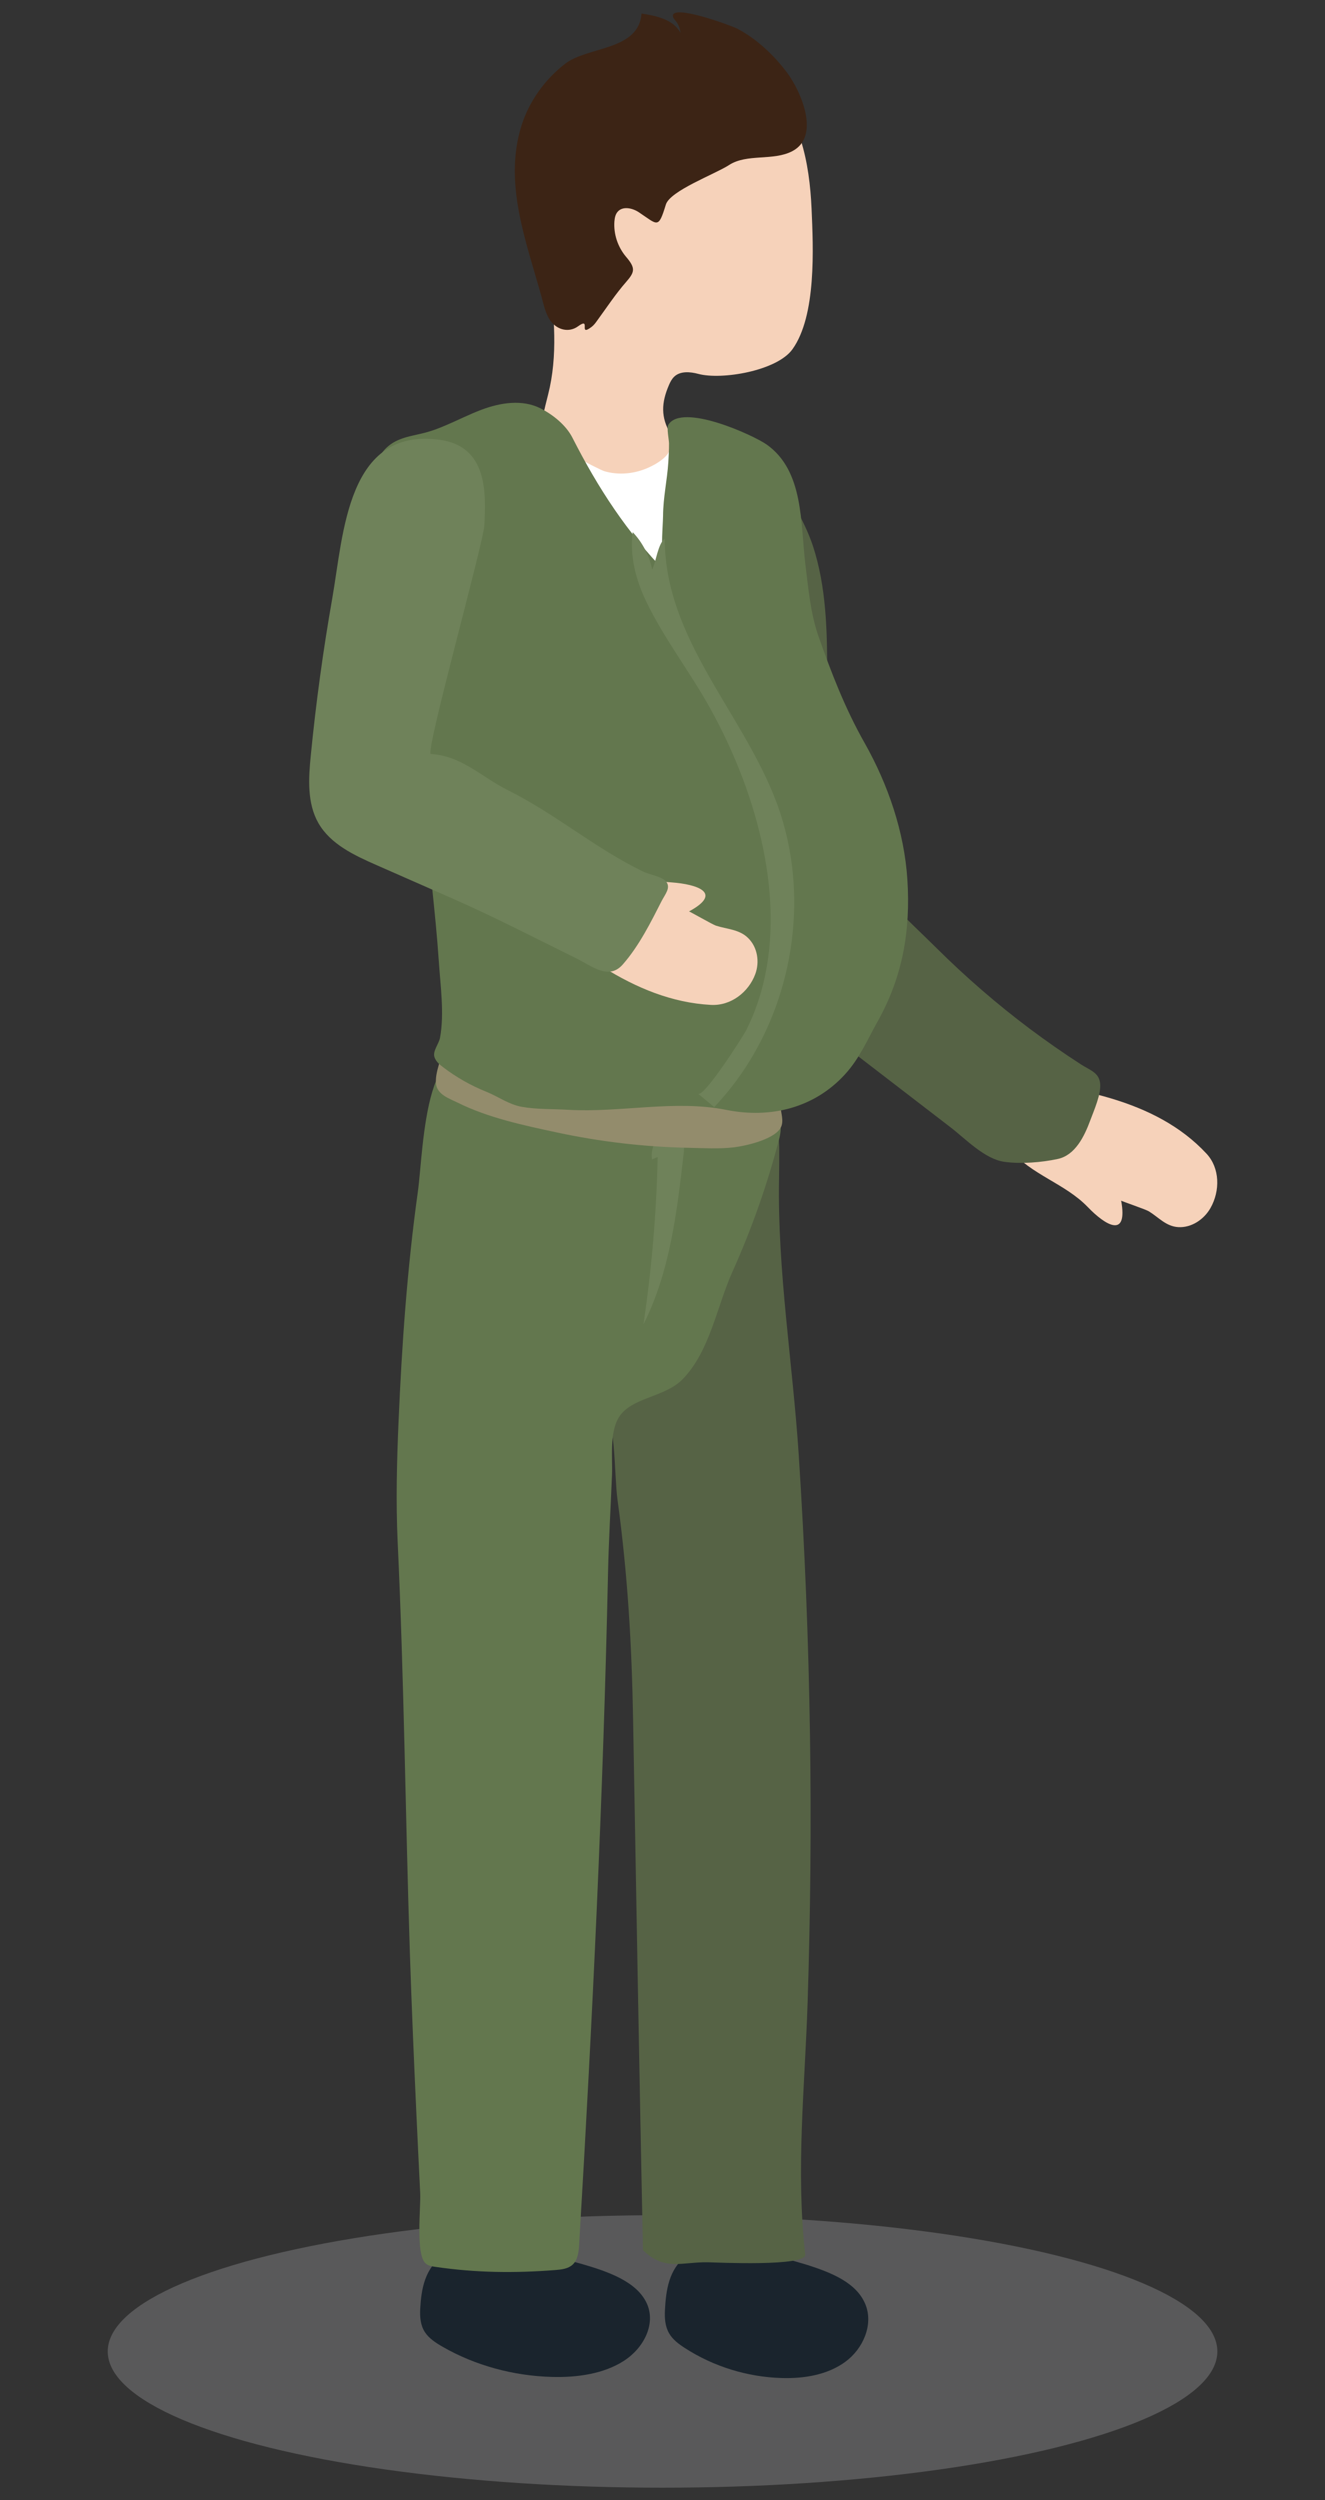 <?xml version="1.0" encoding="utf-8"?>
<!-- Generator: Adobe Illustrator 23.0.0, SVG Export Plug-In . SVG Version: 6.00 Build 0)  -->
<svg version="1.1" id="Layer_1" xmlns="http://www.w3.org/2000/svg" xmlns:xlink="http://www.w3.org/1999/xlink" x="0px" y="0px"
	 viewBox="0 0 133.19 251.21" enable-background="new 0 0 133.19 251.21" xml:space="preserve">
<rect x="0" y="0" width="133.19" height="251.21" fill="#333333" stroke="none"/>
<g>
	<ellipse opacity="0.33" fill="#A7A9AC" cx="66.6" cy="236.27" rx="55.77" ry="13.69"/>
	<g>
		<path fill="#1A242D" d="M73.32,225.76c-1.58,0.02-3-0.06-4.34,0.93c-1.74,1.29-2.04,3.44-2.14,5.43c-0.04,0.8,0.01,1.63,0.42,2.33
			c0.36,0.63,0.97,1.08,1.59,1.48c2.86,1.85,6.27,2.91,9.71,3.01c2.25,0.07,4.6-0.31,6.4-1.62c1.8-1.31,2.85-3.73,2.04-5.76
			c-0.89-2.22-3.48-3.22-5.81-3.97c-1.18-0.38-2.38-0.56-3.35-1.38c-0.22-0.18-0.42-0.39-0.68-0.51c-0.47-0.23-1.18,0.09-1.7,0.09
			C74.74,225.81,74.03,225.76,73.32,225.76z"/>
		<path fill="#1A242D" d="M49.55,225.64c-1.78,0.01-3.39-0.06-4.9,0.93c-1.97,1.29-2.3,3.44-2.41,5.43
			c-0.04,0.8,0.02,1.63,0.47,2.33c0.41,0.63,1.1,1.08,1.8,1.48c3.24,1.86,7.09,2.92,10.98,3.02c2.54,0.07,5.2-0.31,7.23-1.62
			c2.03-1.31,3.22-3.73,2.3-5.76c-1.01-2.22-3.94-3.22-6.57-3.98c-1.33-0.38-2.69-0.57-3.79-1.38c-0.25-0.18-0.48-0.39-0.77-0.51
			c-0.54-0.23-1.33,0.08-1.92,0.09C51.16,225.68,50.36,225.63,49.55,225.64z"/>
		<path fill="#566345" d="M54.41,113.05c0.5,0.65-0.02,3.7-0.02,4.49c-0.01,3.13,0.01,6.27,0.17,9.4c0.14,2.84,0,6.15,1.17,8.78
			c1.08,2.44,3.28,2.55,4.62,4.42c1.62,2.26,1.35,7.83,1.73,10.61c1.02,7.49,1.43,14.53,1.56,22.09
			c0.31,17.77,0.63,35.55,0.99,53.25c2.17,2.13,3.93,1.17,6.55,1.22c0.82,0.02,9.89,0.45,9.76-0.77
			c-0.95-8.54-0.04-16.75,0.24-25.27c0.29-8.98,0.38-17.96,0.24-26.94c-0.14-9.39-0.52-18.77-1.13-28.14
			c-0.6-9.19-2.15-18.52-1.98-27.71c0.02-1.02,0.02-2.05,0.02-3.07c-0.01-0.74-0.04-1.54-0.49-2.1c-0.48-0.6-1.3-0.73-2.04-0.73
			c-2.31,0-4.55,0.8-6.83,1.16C64.16,114.51,59.2,113.52,54.41,113.05z"/>
		<path fill="#63774E" d="M49.73,107.74c-7.06-6.37-7.12,7.63-7.73,12.03c-1.07,7.67-1.61,15.4-1.94,23.13
			c-0.17,3.99-0.27,7.98-0.09,11.96c0.65,13.86,0.78,27.48,1.23,41.34c0.18,5.42,0.41,10.85,0.66,16.27
			c0.12,2.64,0.25,5.28,0.38,7.91c0.07,1.35-0.48,6.12,0.54,7.04c0.26,0.24,0.63,0.3,0.98,0.35c4.08,0.6,7.97,0.64,12.07,0.32
			c0.61-0.05,1.27-0.12,1.73-0.54c0.54-0.5,0.62-1.34,0.66-2.09c1.34-22.57,2.41-44.86,2.9-67.43c0.07-3.29,0.27-6.58,0.4-9.87
			c0.07-1.83-0.34-4.69,1.01-6.18c1.45-1.61,4.44-1.69,6.11-3.42c2.73-2.83,3.41-7.26,4.97-10.74c1.95-4.33,3.53-8.82,4.72-13.41
			c0.3-1.15,0.17-2.37-0.58-3.29c-0.23-0.28-0.53-0.51-0.82-0.73c-0.59-0.45-1.18-0.9-1.77-1.34c-2.71-0.01-5.54-0.33-8.25-0.34
			c-5.73-0.01-11.5-0.03-17.16-0.93"/>
		<path fill="#6F825A" d="M66.11,116.25c-0.12,5.63-0.6,11.25-1.43,16.82c2.66-5.27,3.37-11.28,4.04-17.15
			c0.04-0.37,0.08-0.75-0.04-1.1c-0.29-0.84-1.47-1.12-2.22-0.65s-1.05,1.46-0.92,2.33"/>
		<path fill="#938C6C" d="M44.75,104.96c-0.32,1.2-1.06,2.83-0.92,3.96c0.14,1.08,1.34,1.46,2.17,1.87c3.04,1.52,6.67,2.29,9.99,3
			c4.33,0.93,8.77,1.45,13.21,1.54c1.53,0.03,3.07,0.13,4.6-0.05c1.2-0.15,4.36-0.85,4.77-2.19c0.12-0.39,0.06-0.8-0.01-1.2
			c-0.28-1.54-0.42-3.07-0.6-4.61c-0.98-0.1-2.13,0.52-3.12,0.7c-1.27,0.23-2.54,0.7-3.82,0.82c-1.7,0.15-3.42,0.13-5.13,0.02
			c-5.46-0.36-10.6-1.97-15.74-3.72c-1.17-0.4-2.35-0.8-3.49-1.28c-0.36-0.15-1.07-0.67-1.45-0.46c-0.31,0.17-0.32,1.06-0.39,1.36
			C44.79,104.79,44.77,104.88,44.75,104.96z"/>
	</g>
	<g>
		<path fill="#F6D2BA" d="M101.49,115.46c2.16,2.6,5.55,3.43,7.86,5.83c1.76,1.83,4.05,3.22,3.35-0.65
			c0.01,0.04,2.47,0.88,2.78,1.07c0.97,0.59,1.73,1.52,2.96,1.59c1.32,0.08,2.59-0.77,3.24-1.92c0.98-1.73,0.95-4.01-0.4-5.46
			c-5.18-5.57-13.43-6.72-21.2-7.64C99.18,110.92,99.98,113.64,101.49,115.46z"/>
		<path fill="#566345" d="M85.17,85.22c2.24,3.8,6.2,7.29,8.97,10.04c2.93,2.91,6.06,5.62,9.36,8.1c1.69,1.26,3.42,2.47,5.19,3.61
			c0.91,0.58,1.74,0.79,1.89,1.83c0.15,1.08-0.63,2.81-1,3.81c-0.58,1.56-1.49,3.46-3.25,3.84c-1.62,0.35-3.71,0.52-5.36,0.29
			c-1.98-0.27-3.88-2.28-5.41-3.46c-6.16-4.73-12.31-9.46-18.47-14.2c-1.15-0.89-2.33-1.79-3.19-2.97c-1.61-2.19-1.9-5.51-2.7-8.1
			c-1.12-3.59-2.09-7.19-3.38-10.73c-0.34-0.94-0.69-1.88-0.82-2.87c-0.66-5.25,3.4-11.89,5.22-16.64c0.94-2.44,1.23-5.03,1.78-7.57
			c0.48-2.25,0.76-5.23,3.13-2.99c1.84,1.74,3.79,5.22,4.59,7.66c2.63,8.01,0.55,17.87,1.82,26.09
			C83.76,82.41,84.35,83.83,85.17,85.22z"/>
		<path fill="#F6D2BA" d="M66.09,3.99c3.92-0.02,7.76,1.61,10.73,4.17c3.62,3.12,4.56,8.27,4.76,12.81
			c0.17,3.93,0.5,10.74-1.92,14.12c-1.55,2.17-7.11,3.11-9.46,2.48c-0.82-0.22-1.81-0.31-2.43,0.28c-0.24,0.23-0.4,0.54-0.53,0.85
			c-0.76,1.76-0.84,3.24,0.18,4.92c1.17,1.94,1.96,4.11,2.31,6.35c0.19,1.24,0.18,2.68-0.75,3.52c-0.9,0.8-2.26,0.7-3.44,0.45
			c-2.83-0.59-5.55-1.74-7.95-3.35c-0.78-0.52-1.53-1.11-2.09-1.86c-1.98-2.68-1.15-6.17-0.4-9.1c1.98-7.81-1.53-16.07-0.41-24.05
			c0.19-1.36,0.52-2.71,0.85-4.04c0.28-1.15,0.41-2.54,1.09-3.48c0.66-0.91,1.82-1.66,2.76-2.23C61.41,4.64,63.75,4.01,66.09,3.99z"
			/>
		<path fill="#3C2415" d="M79.13,7.32c-1.31-1.76-3.08-3.43-5.04-4.45c-0.56-0.29-6.76-2.58-6.44-1.18c0.04,0.15,0.15,0.27,0.26,0.4
			c0.28,0.34,0.46,0.77,0.49,1.2c-0.71-1.33-2.42-1.7-3.91-1.93c-0.3,3.77-5.4,3.27-7.7,5.06c-2.02,1.57-3.58,3.73-4.36,6.17
			c-1.83,5.79,0.44,11.59,2,17.21c0.22,0.8,0.41,1.76,0.91,2.44c0.68,0.92,1.85,1.21,2.76,0.55c1.38-1-0.02,1.09,1.35,0.07
			c0.24-0.18,0.41-0.41,0.58-0.65c0.95-1.3,1.85-2.67,2.91-3.88c0.88-1.01,0.96-1.39-0.01-2.53c-0.83-0.98-1.26-2.28-1.17-3.55
			c0.03-0.36,0.1-0.73,0.35-1c0.52-0.56,1.48-0.34,2.11,0.08c1.91,1.27,1.95,1.71,2.71-0.77c0.43-1.4,4.94-3.06,6.36-3.98
			c1.8-1.17,4.45-0.38,6.37-1.4C82.46,13.7,80.56,9.25,79.13,7.32z"/>
		<path fill="#FFFFFF" d="M68.24,44.15c-0.66,0.06-0.81,1.06-1.15,1.5c-0.47,0.59-1.25,1.04-1.92,1.34
			c-1.37,0.62-2.96,0.78-4.41,0.36c-0.57-0.17-6.32-3.17-6.13-3.59c-0.97,2.09-0.25,4.81-0.27,7.03c-0.02,2.45-0.02,4.91,0,7.36
			c0.03,4.86,0.14,9.72,0.29,14.57c0.15,4.86,0.34,9.72,0.55,14.57c0.06,1.29,0.19,14.4,0.64,14.48c6.49,1.1,13.16,1.07,19.64-0.08
			c0.01-4.28-0.06-8.55-0.2-12.83c-0.39-11.25-1.35-22.47-2.86-33.62c-0.35-2.59-0.76-5.19-1.61-7.67c-0.31-0.9-0.97-2.61-1.78-3.16
			C68.71,44.21,68.45,44.13,68.24,44.15z"/>
		<path fill="#63774E" d="M73.01,111.52c-5.2-1.04-10.62,0.3-15.92-0.01c-1.52-0.09-3.15-0.03-4.65-0.3
			c-1.31-0.24-2.28-0.99-3.55-1.51c-1.55-0.62-3.01-1.45-4.34-2.46c-0.36-0.27-0.72-0.57-0.87-1c-0.22-0.62,0.43-1.33,0.55-1.96
			c0.45-2.42,0.04-5.25-0.12-7.69c-0.34-5.06-1.04-10.1-1.39-15.16c-0.69-9.96-5.48-18.94-5.76-29c-0.08-2.63,0.09-6.67,2.77-8.07
			c0.93-0.49,2-0.62,3.02-0.89c0.73-0.19,1.43-0.46,2.12-0.76c1.18-0.5,2.33-1.09,3.53-1.54c1.91-0.72,4.11-1.06,5.93-0.14
			c1.25,0.63,2.57,1.69,3.21,2.95c2.57,5.05,5.49,9.54,9.48,13.61c-0.77-0.78-0.38-4.68-0.37-5.75c0.01-1.86,0.41-3.56,0.53-5.39
			c0.04-0.63,0.07-1.25,0.07-1.88c0-0.39-0.26-1.59-0.07-1.89c1.39-2.22,8.53,1.03,9.89,1.99c3.75,2.66,3.38,7.89,3.89,12.06
			c0.3,2.42,0.51,4.88,1.3,7.16c1.31,3.74,2.71,7.34,4.65,10.76c2.36,4.18,3.99,8.93,4.3,13.73c0.33,5.12-0.47,9.77-3,14.27
			c-1.04,1.86-1.81,3.71-3.28,5.31C81.84,111.34,77.43,112.41,73.01,111.52z"/>
		<path fill="#6F825A" d="M70.17,109.89c0.55,0.46,4.54-5.77,4.86-6.41c3.37-6.76,2.87-14.73,0.79-21.8
			c-1.07-3.63-2.57-7.14-4.4-10.45c-2.03-3.68-4.67-7.05-6.48-10.83c-1.03-2.15-1.65-4.56-1.34-6.93c0.99,1.04,1.67,2.36,1.96,3.77
			c0.39-0.83,0.57-2.56,1.26-3.13c0,10.12,7.83,17.45,11.23,26.5c3.86,10.29,1.32,22.68-6.26,30.63
			C71.25,110.79,70.71,110.34,70.17,109.89z"/>
		<g>
			<path fill="#F6D2BA" d="M57.17,87.98c3.47,0,6.9,0.43,10.32,0.68c2.6,0.19,5.22,1.05,1.77,2.92c0.04-0.02,2.35,1.31,2.71,1.43
				c1.11,0.36,2.34,0.36,3.23,1.24c0.96,0.94,1.17,2.42,0.72,3.63c-0.67,1.81-2.45,3.21-4.48,3.09c-7.8-0.43-14.28-5.93-20.26-11.2
				C52.59,87.46,54.74,87.97,57.17,87.98z"/>
			<g>
				<path fill="#6F825A" d="M33.4,60.12c-0.92,5.23-1.64,10.5-2.16,15.79c-0.23,2.31-0.38,4.79,0.77,6.8
					c1.22,2.12,3.6,3.23,5.83,4.21c2.55,1.12,5.09,2.24,7.64,3.36c4.29,1.89,8.22,3.93,12.46,6.02c1.58,0.78,3.25,2.22,4.67,0.6
					c1.64-1.87,2.82-4.25,3.9-6.37c0.36-0.7,0.94-1.33,0.45-1.95c-0.41-0.51-1.66-0.69-2.28-0.99c-4.88-2.36-8.79-5.78-13.62-8.19
					c-2.67-1.33-4.63-3.45-7.75-3.64c-0.62-0.04,5.28-21.16,5.38-22.99c0.17-3.27,0.31-7.92-4.48-8.58
					C34.88,42.92,34.54,53.62,33.4,60.12z"/>
			</g>
		</g>
	</g>
</g>
</svg>
